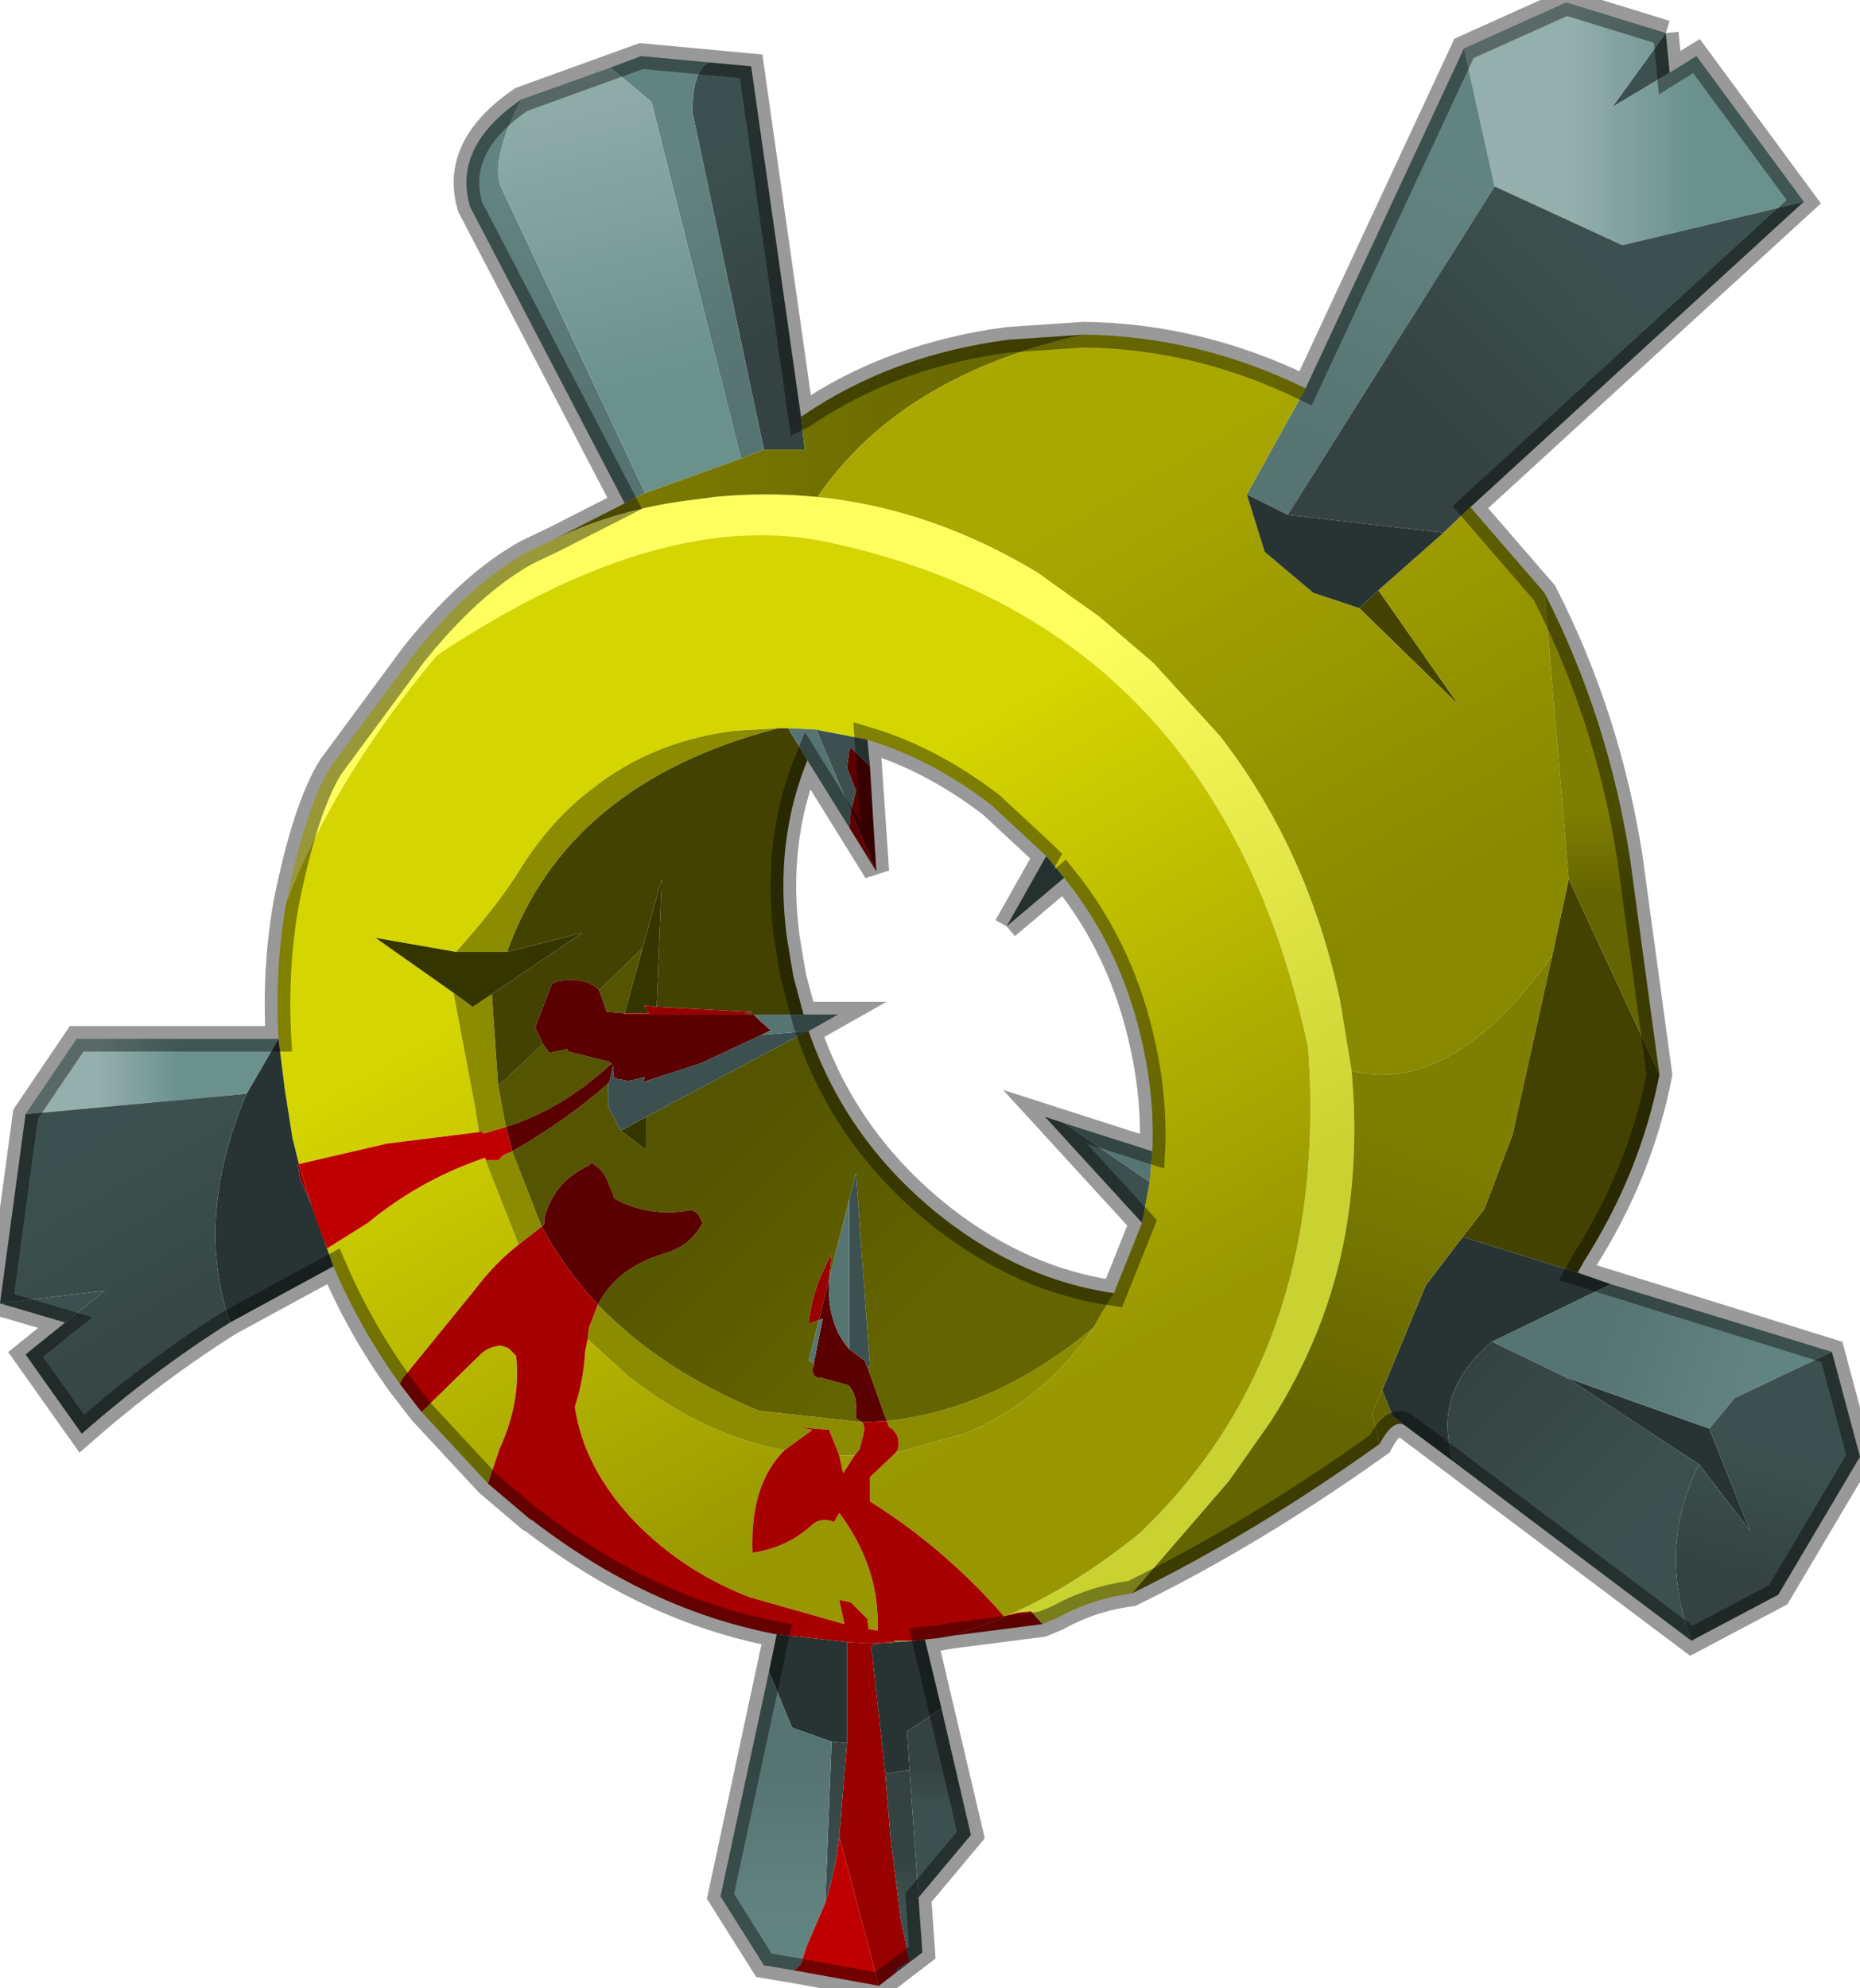 <svg width="73" height="78" viewBox="238.55 161.15 72.8 77.6" xmlns="http://www.w3.org/2000/svg" xmlns:xlink="http://www.w3.org/1999/xlink"><defs><linearGradient id="a" x1="-819.2" x2="819.2" gradientTransform="matrix(.001 .005 -.002 .001 -6.9 -29.45)" gradientUnits="userSpaceOnUse"><stop stop-color="#3c514f" offset="0"/><stop stop-color="#344341" offset="1"/></linearGradient><linearGradient id="b" x1="-819.2" x2="819.2" gradientTransform="matrix(-.001 -.006 .002 -.001 -8.45 -28.45)" gradientUnits="userSpaceOnUse"><stop stop-color="#567471" offset="0"/><stop stop-color="#628480" offset="1"/></linearGradient><linearGradient id="c" x1="-819.2" x2="819.2" gradientTransform="matrix(-.003 -.005 .002 -.001 -14.2 -27.4)" gradientUnits="userSpaceOnUse"><stop stop-color="#567471" offset="0"/><stop stop-color="#628480" offset="1"/></linearGradient><linearGradient id="d" x1="-819.2" x2="819.2" gradientTransform="matrix(-.002 -.008 .004 -.001 -13.05 -30)" gradientUnits="userSpaceOnUse"><stop stop-color="#6a918c" offset="0"/><stop stop-color="#94afac" offset="1"/></linearGradient><linearGradient id="e" x1="-819.2" x2="819.2" gradientTransform="matrix(-.007 -.012 .019 -.011 -1.15 2.95)" gradientUnits="userSpaceOnUse"><stop stop-color="#cad231" offset="0"/><stop stop-color="#fefe5f" offset="1"/></linearGradient><linearGradient id="f" x1="-819.2" x2="819.2" gradientTransform="matrix(.013 0 0 .005 -4.35 -21.8)" gradientUnits="userSpaceOnUse"><stop stop-color="#7e7e01" offset="0"/><stop stop-color="#646400" offset="1"/></linearGradient><linearGradient id="g" x1="-819.2" x2="819.2" gradientTransform="matrix(-.007 -.013 .021 -.012 -3.45 6.45)" gradientUnits="userSpaceOnUse"><stop stop-color="#989701" offset="0"/><stop stop-color="#d5d501" offset="1"/></linearGradient><linearGradient id="h" x1="-819.2" x2="819.2" gradientTransform="matrix(-.005 -.005 .006 -.006 -5.1 9.7)" gradientUnits="userSpaceOnUse"><stop stop-color="#646400" offset="0"/><stop stop-color="#545401" offset="1"/></linearGradient><linearGradient id="i" x1="-819.2" x2="819.2" gradientTransform="matrix(-.003 0 0 -.006 27.5 -34.05)" gradientUnits="userSpaceOnUse"><stop stop-color="#6a918c" offset="0"/><stop stop-color="#94afac" offset="1"/></linearGradient><linearGradient id="j" x1="-819.2" x2="819.2" gradientTransform="matrix(.004 -.007 .002 .001 17.1 -26.7)" gradientUnits="userSpaceOnUse"><stop stop-color="#567471" offset="0"/><stop stop-color="#628480" offset="1"/></linearGradient><linearGradient id="k" x1="-819.2" x2="819.2" gradientTransform="matrix(-.004 .004 -.004 -.004 22.4 -25.6)" gradientUnits="userSpaceOnUse"><stop stop-color="#3c514f" offset="0"/><stop stop-color="#344341" offset="1"/></linearGradient><linearGradient id="l" x1="-819.2" x2="819.2" gradientTransform="matrix(-.006 -.011 .012 -.007 13.05 -12)" gradientUnits="userSpaceOnUse"><stop stop-color="#898900" offset="0"/><stop stop-color="#a9a801" offset="1"/></linearGradient><linearGradient id="m" x1="-819.2" x2="819.2" gradientTransform="matrix(.001 .002 -.002 0 26.2 -5.45)" gradientUnits="userSpaceOnUse"><stop stop-color="#7e7e01" offset="0"/><stop stop-color="#646400" offset="1"/></linearGradient><linearGradient id="n" x1="-819.2" x2="819.2" gradientTransform="matrix(-.002 .007 -.006 -.002 16.35 10.95)" gradientUnits="userSpaceOnUse"><stop stop-color="#7e7e01" offset="0"/><stop stop-color="#646400" offset="1"/></linearGradient><linearGradient id="o" x1="-819.2" x2="819.2" gradientTransform="matrix(.004 .001 -.001 .003 29.15 14.3)" gradientUnits="userSpaceOnUse"><stop stop-color="#567471" offset="0"/><stop stop-color="#628480" offset="1"/></linearGradient><linearGradient id="p" x1="-819.2" x2="819.2" gradientTransform="matrix(-.004 -.004 .003 -.003 24.4 17.5)" gradientUnits="userSpaceOnUse"><stop stop-color="#3c514f" offset="0"/><stop stop-color="#344341" offset="1"/></linearGradient><linearGradient id="q" x1="-819.2" x2="819.2" gradientTransform="matrix(-.001 .003 -.004 -.001 32.55 20.5)" gradientUnits="userSpaceOnUse"><stop stop-color="#3c514f" offset="0"/><stop stop-color="#344341" offset="1"/></linearGradient><linearGradient id="r" x1="-819.2" x2="819.2" gradientTransform="matrix(-0 -.001 .002 -0 -.2 31.05)" gradientUnits="userSpaceOnUse"><stop stop-color="#3c514f" offset="0"/><stop stop-color="#344341" offset="1"/></linearGradient><linearGradient id="s" x1="-819.2" x2="819.2" gradientTransform="matrix(-.002 0 0 -.002 -30.95 3.25)" gradientUnits="userSpaceOnUse"><stop stop-color="#6a918c" offset="0"/><stop stop-color="#94afac" offset="1"/></linearGradient><linearGradient id="t" x1="-819.2" x2="819.2" gradientTransform="matrix(.004 .006 -.007 .004 -29.95 10.9)" gradientUnits="userSpaceOnUse"><stop stop-color="#3c514f" offset="0"/><stop stop-color="#344341" offset="1"/></linearGradient><linearGradient id="u" x1="-819.2" x2="819.2" gradientTransform="matrix(0 -.004 .001 0 -3.15 32.6)" gradientUnits="userSpaceOnUse"><stop stop-color="#3c514f" offset="0"/><stop stop-color="#344341" offset="1"/></linearGradient><linearGradient id="v" x1="-819.2" x2="819.2" gradientTransform="matrix(0 -.001 .001 0 -1.3 34.65)" gradientUnits="userSpaceOnUse"><stop stop-color="#3c514f" offset="0"/><stop stop-color="#344341" offset="1"/></linearGradient><linearGradient id="w" x1="-819.2" x2="819.2" gradientTransform="matrix(0 .004 -.003 0 -6 33.3)" gradientUnits="userSpaceOnUse"><stop stop-color="#567471" offset="0"/><stop stop-color="#628480" offset="1"/></linearGradient><use xlink:href="#x" id="y"/><g id="x"><path d="m-8.65-36.45 1.65.15 1.95 13.7.15 1.3h-1.6l-2.8-13.2q0-1.65.65-1.95" fill="url(#a)"/><path d="m-12.5-36.25 1.2-.45 2.65.25q-.65.3-.65 1.95l2.8 13.2-.9.35-3.5-13.95-1.6-1.35" fill="url(#b)"/><path d="M-11.95-19.2-18-30.8q-.7-2.35 2-4.2-1.2 2.35-.8 3.4l5.65 12-.8.4" fill="url(#c)"/><path d="m-16-35 3.5-1.25 1.6 1.35 3.5 13.95-3.75 1.35-5.65-12q-.4-1.05.8-3.4" fill="url(#d)"/><path d="M7.9 23.45q-1.55.2-2.9.95l-.6.25-.45-.5-.5.05-.4.1q2.55-1.1 5.15-3.2 7.45-7.1 6.6-19-3.5-16.45-18.65-19.75-6.6-1.5-15.45 4.4-4.05 4.85-5.9 9.7.75-3.75 1.75-5.35l3.25-4.4q2.25-2.8 4.45-4l1.05-.5q2.5-1.2 5.5-1.55l.75-.1q2.05-.2 4.05 0Q.05-19 4.2-16.5l2.45 1.75 2.1 1.8 2.6 2.85Q14.8-5.65 16.05.25L16.5 3q.3 3.3-.25 6.4-.7 3.85-2.9 7.3l-1.65 2.35-3.8 4.4" fill="url(#e)"/><path d="m-14.7-17.8 2.75-1.4.8-.4 3.75-1.35.9-.35h1.6l-.15-1.3.1-.05q3.45-2.35 8-2.95L6-25.8q-7.15 1.6-10.4 6.35-2-.2-4.05 0l-.75.1q-3 .35-5.5 1.55" fill="url(#f)"/><path d="m-17.3 19.15-2.6-2.8 2.3-2.25q.3-.3.8-.35l.3.1.3.3q.2 1.8-.65 3.65l-.45 1.35m-3.45-3.9q-1.55-2.15-2.6-4.6l-.9-2.5.25.75.4 1.05 1.6-1q2-1.65 4.45-2.5l.15-.05v.1l1.3 3.3q-.95.75-1.7 1.75l-2.85 3.5-.1.2m-4.75-13.5q-.15-2.75.3-5.3 1.85-4.85 5.9-9.7 8.85-5.9 15.45-4.4Q11.3-14.35 14.8 2.1q.85 11.9-6.6 19-2.6 2.1-5.15 3.2l-.15.05q-2.3-2.65-5.25-4.5v-.95l1-.95 2.7-.75q3.05-1.25 5.05-4.15l.25-.45.55-.9 1.1-2.75.3-1.6.1-1.2q.1-1.95-.35-4.05-.8-3.8-3.1-6.65l-.7-.85-.05-.05L2.4-7.4Q.05-9.2-2.45-9.95l-1-.2-.8-.15-.2-.05-1.1-.05h-.4l-1.7.1q-3.2.4-5.55 2.25-1.6 1.2-2.8 3.1-.85 1.4-2.55 3.3l-3.15-.55 3.05 2.15.85 4.5.15.95-3.6.45-3.45.8-.25-1-.3-1.9-.25-2m12.1 11.75 1.65 1.5q2.9 2.25 6.05 2.85-1.35 1.35-1.25 4h.05q1.3-.2 2.25-1.05.35-.35.9-.15l.2-.35q1.6 2.15 1.5 4.6l-.35-.05-.05-.4-.65-.65-.45-.1.2.95-3.7-1.05q-2.6-1-4.5-2.95-2-2.1-2.35-4.5.35-1.1.4-2.15l.1-.5m9.85 4.55h.6l-.45.7-.15-.7M-.6 25.3l-.6.05h-.2v-.05h.8" fill="url(#g)"/><path d="M6.4 13.05q-2 2.9-5.05 4.15l-2.7.75.1-.15q.1-.5-.25-.8l-.1-.05-.1-.25q4.25-.45 8.1-3.65m-22.95-14.7h-2q1.7-1.9 2.55-3.3 1.2-1.9 2.8-3.1 2.35-1.85 5.55-2.25l1.7-.1q-8.25 2.15-10.6 8.75m-2.1 1.6.75.55.75-.5.25 3.6.3 1.6-.85.25-.15-.1-.05.05-.15-.95-.85-4.5m5.65 12.2q2.45 2.55 6.3 4.15l4.05.45q.15.2 0 .65l-.1.4-.2.25h-.6l-.4-1-1.2-.1.55.1-1.1.8q-3.15-.6-6.05-2.85l-1.65-1.5.05-.45.35-.9m-4.4-5.65h.5l.2-.2.35-.15 1.15 2.95-.9.7-1.3-3.3" fill="#8c8c00"/><path d="M-18.55-1.65h2l2.95-.75-3.55 2.4-.75.5-.75-.55-3.05-2.15 3.15.55m6.6 2.4.7-2.55.75-2.7-.2 5-.5-.05.2.3h-.95m.85 4.05v1.3l-1-.75 1-.55" fill="#353500"/><path d="M-4.75 1.45Q-3.25 5.8.5 8.75q3.15 2.45 6.7 2.95l-.55.9-.25.45q-3.85 3.2-8.1 3.65l-.75-2.1.1-.05L-2.9 7l-.25 1-.8 3.15.05-.45.05-.5q-.75 1.25-.9 2.7l.4-.15-.4 1.6.2.1v.1l-.05.1q0 .4.3.35l1.1.3q.35.35.3 1v.3l.25.15-4.05-.45q-3.85-1.6-6.3-4.15.75-1.45 2.6-2 1.05-.3 1.5-1.2l-.15-.3-.15-.15-.15-.05q-1.65.3-3-.45l-.25-.65q-.2-.5-.65-.75l-.1.1q-1.4.65-1.75 2.1V9l-.1.1-1.15-2.95q2.1-1.2 3.75-2.65v.9l.5.95 1 .75V4.8l6.3-3.35h.05m-8.2-1.6 1.7-1.65-.7 2.55-.7-.05-.3-.85m-2.2 2.1.1.15.15.2.7-.15.05.1 1.6.4.05.05v.05q-1.9 1.75-4.1 2.45l-.3-1.6 1.75-1.65" fill="url(#h)"/><path d="M28.55 3.15Q27.8 7 25.6 10.45l-.25.45-4.5-1.4.85-1.1 1.1-2.9 1.55-7 .65-3 3.55 7.65M16.8-15.1l.75-.7 3.15 4.5-3.9-3.8M-4.8-9.15q-1.3 3.2-.8 6.95l.25 1.5.4 1.5H-6.9l-.35-.05.3-.05-3.75-.2.2-5-.75 2.7-1.7 1.65q-.5-.55-1.65-.35l-.2.1-.65 1.7.3.65-1.75 1.65-.25-3.6 3.55-2.4-2.95.75q2.35-6.6 10.6-8.75h.4l.75 1.25" fill="#434201"/><path d="m-2.35-8.9.25 4.1-1-2.35.2-.8-.35-.9.1-.75h.1l.7.7m-10.6 8.75.3.85.7.05V.8h5.05l.25.25.45.4h-.1l-.3.15-2.35 1.1-2.3.75.1-.2-.65.15-.55-.1-.05-.25V2.8l-.15.65-.05.05q-1.65 1.45-3.75 2.65l-.25-.95q2.2-.7 4.1-2.45h.05l-.1-.1-1.6-.4-.05-.1-.7.15-.15-.2-.1-.15-.3-.65.65-1.7.2-.1q1.15-.2 1.65.35M-15.2 9.1l.1-.1v-.2q.35-1.45 1.75-2.1l.1-.1q.45.25.65.75l.25.65q1.35.75 3 .45l.15.05.15.15.15.3q-.45.9-1.5 1.2-1.85.55-2.6 2-1.3-1.4-2.2-3.05m12.55 7.65-.25-.15v-.3q.05-.65-.3-1l-1.1-.3q-.3.05-.3-.35l.05-.1v-.1l.35-1.75-.15.05.4-1.6q-.1 1.75.8 2.75l.6.45.1.25.75 2.1-.95.05" fill="#5b0000"/><path d="m28.8-37.6.15 1.55-2.25 1.35 2.1-2.9m-62.65 50.45-2.55-.75 4.1-.5-1.55 1.25m31.4-22.8.1 1.05-.7-.7h-.1l-.1.75.35.9-.2.8-1.35-3.2.2.05.8.15 1 .2M8.3 8.95 4.5 4.8l.75.25 3.35 2.3-.3 1.6M5.25-4.55 3-2.65 4.55-5.4l.7.85M-12.5 2.7l.05.05h-.05V2.7m-.1.8.05-.05.15-.65v.25l.05.25.55.1.65-.15-.1.2 2.3-.75 2.35-1.1 1.8-.15-6.3 3.35-1 .55-.5-.95v-.9M-3.15 8l.25-1 .55 7.55-.1.05-.1-.25-.6-.45V8" fill="#3c514f"/><path d="M-3.15-6.5-4.8-9.15l-.75-1.25 1.1.05 1.35 3.2-.05.65M-4.95.8h1.35l-1.15.65h-.05l-1.8.15.3-.15h.1l-.45-.4L-6.9.8h1.95m10.2 4.25 3.45 1.1-.1 1.2-3.35-2.3m-9.8 9.4-.2-.1.4-1.6.15-.05-.35 1.75m.6-3.3.8-3.15v5.9q-.9-1-.8-2.75" fill="#567471"/><path d="m4.4 24.65-3.5.45 2-.7v-.05l.15-.05.4-.1.5-.05.45.5M-1.35 38.3l-.65.5-1.55-5.85.3-3.65v-3.95l.75.05h.2l.9-.05-.15.05H-2l-.3.1.55 5 .2 2.45.4 3.2.35 1.7-.45.25-.1.2M-2.1-4.8l-1.05-1.7.05-.65 1 2.35M-10.7.5l3.75.2-.3.05.35.05h-5.05V.75h.95l-.2-.3.5.05m6.35 12.25-.4.15q.15-1.45.9-2.7l-.05.5-.05.45-.4 1.6m-13.1-7.3-.2-.05.05-.05.15.1m-7.25 1.2.45 1.5-.4-.9-.1-.6h.05m19.4 31.5v.05-.05" fill="#900"/><path d="m20.9-37 4-1.8 3.9 1.2-2.1 2.9 2.25-1.35L30-36.7l4.2 5.7-7.1 1.7-5-2.3-1.2-5.4" fill="url(#i)"/><path d="M14.7-23.7 20.9-37l1.2 5.4L14-18.75l-1.6-.8 2.3-4.15" fill="url(#j)"/><path d="M34.2-31 21.15-19.05l-1.05 1-6.1-.7 8.1-12.85 5 2.3 7.1-1.7" fill="url(#k)"/><path d="m21.15-19.05 2.9 3.35L25-4.5l-.65 3Q20.4 4 16.5 3L16.05.25q-1.25-5.9-4.7-10.35l-2.6-2.85-2.1-1.8L4.2-16.5Q.05-19-4.4-19.45-1.15-24.2 6-25.8q4.5.05 8.7 2.1l-2.3 4.15.7 2.25 1.9 1.6 1.8.6 3.9 3.8-3.15-4.5 2.55-2.25 1.05-1" fill="url(#l)"/><path d="m25.35 10.9 1.3.45L22 13.6q-2.4 2-1.5 4.7l-1.95-1.45-.45-.35-.4-1 1.7-4.1 1.45-1.9 4.5 1.4M-.2 25.25l.65 2.7-1.35.9.1 1.5-.95.15-.55-5 .3-.1h.45l.15-.05h.2l.6-.05.4-.05m-6.1 1.25.3-1.45 2.75.3v3.95l-.6-.05-1.55-.55-.9-2.2m-17.05-15.85-4.05 2.2q-1.4-4.1.65-8.95l1.25-2.15.25 2 .3 1.9.25 1h-.05l.1.6.4.9.9 2.5m35.75-30.2 1.6.8 6.1.7-2.55 2.25-.75.7-1.8-.6-1.9-1.6-.7-2.25M24.9 15l5.6 2 1.6 4-2-2.6-5.2-3.4" fill="#273433"/><path d="M24.05-15.7q2.5 4.9 3.35 10.4l1.15 8.45L25-4.5l-.95-11.2" fill="url(#m)"/><path d="M17.6 17.6q-4.9 3.5-9.7 5.85l3.8-4.4 1.65-2.35q2.2-3.45 2.9-7.3.55-3.1.25-6.4 3.9 1 7.85-4.5l-1.55 7-1.1 2.9-.85 1.1-1.45 1.9-1.7 4.1-.4.9.3 1.2" fill="url(#n)"/><path d="M26.65 11.35 35.3 14l-3.8 1.8-1 1.2-5.6-2-2.9-1.4 4.65-2.25" fill="url(#o)"/><path d="m29.8 25.3-9.3-7q-.9-2.7 1.5-4.7l2.9 1.4 5.2 3.4q-1.65 3.25-.3 6.9" fill="url(#p)"/><path d="m35.3 14 1.1 4.1-3.2 5.4-3.4 1.8q-1.35-3.65.3-6.9l2 2.6-1.6-4 1-1.2 3.8-1.8" fill="url(#q)"/><path d="m.9 25.1-.6.1-.5.05-.4.05h-.8v.05l-.9.05h-.2l-.75-.05-2.75-.3q-5-.95-9.55-4.45l-.1-.05-1.65-1.4.45-1.35q.85-1.85.65-3.65l-.3-.3-.3-.1q-.5.05-.8.35l-2.3 2.25-.85-1.1.1-.2 2.85-3.5q.75-1 1.7-1.75l.9-.7q.9 1.65 2.2 3.05l-.35.9-.05.45-.1.5q-.05 1.05-.4 2.15.35 2.4 2.35 4.5 1.9 1.95 4.5 2.95l3.7 1.05-.2-.95.45.1.65.65.05.4.35.05q.1-2.45-1.5-4.6l-.2.35q-.55-.2-.9.15-.95.85-2.25 1.05h-.05q-.1-2.65 1.25-4l1.1-.8-.55-.1 1.2.1.4 1 .15.7.45-.7.2-.25.1-.4q.15-.45 0-.65l.95-.05.1.25.1.05q.35.3.25.8l-.1.15-1 .95v.95Q.6 21.7 2.9 24.35v.05l-2 .7" fill="#a60000"/><path d="M18.55 16.85q-.45-.2-.95.75l-.3-1.2.4-.9.4 1 .45.35M-4.8 1.45h.05-.05" fill="#646400"/><path d="M.45 27.95 1.6 32.9l-2.05 2.45-.35-5-.1-1.5 1.35-.9" fill="url(#r)"/><path d="m-2 38.8-3.3-.6v-.05h.05l.2-.2.2-.65.75-1.75q.4-1.25.55-2.6L-2 38.8M-16.6 5.2l.25.95-.35.15-.2.2h-.5v-.1l-.15.05Q-20 7.3-22 8.95l-1.6 1-.4-1.05-.25-.75-.45-1.5 3.45-.8 3.6-.45.2.05.85-.25" fill="#bf0000"/><path d="m-35.4 4.7 2-2.95h7.9l-1.25 2.15-8.65.8" fill="url(#s)"/><path d="M-27.4 12.85q-2.95 1.85-5.8 4.35l-2.2-3.1 3.1-2.5-4.1.5 1-7.4 8.65-.8q-2.05 4.85-.65 8.95" fill="url(#t)"/><path d="m-3.85 29.25.6.05-.3 3.65q-.15 1.35-.55 2.6l.25-6.3" fill="url(#u)"/><path d="m-.45 35.35.15 2.15-1.05.8.1-.2.45-.25-.35-1.7-.4-3.2-.2-2.45.95-.15.35 5" fill="url(#v)"/><path d="m-5.3 38.2-1.2-.2-1.7-2.7 1.9-8.8.9 2.2 1.55.55-.25 6.3-.75 1.75-.2.65-.2.2h-.05v.05" fill="url(#w)"/><path d="m28.8-37.6.15 1.55L30-36.7l4.2 5.7-13.05 11.95 2.9 3.35q2.5 4.9 3.35 10.4l1.15 8.45Q27.8 7 25.6 10.45l-.25.45L35.3 14l1.1 4.1-3.2 5.4-3.4 1.8-11.25-8.45q-.45-.2-.95.75-4.9 3.5-9.7 5.85-1.55.2-2.9.95l-.6.25-3.5.45-.6.1-.5.05 1.8 7.65-2.05 2.45.15 2.15-1.7 1.3-3.3-.6-1.2-.2-1.7-2.7L-6 25.05q-5-.95-9.55-4.45l-.1-.05-1.65-1.4-2.6-2.8-.85-1.1q-1.55-2.15-2.6-4.6l-4.05 2.2q-2.95 1.85-5.8 4.35l-2.2-3.1 1.55-1.25-2.55-.75 1-7.4 2-2.95h7.9q-.15-2.75.3-5.3.75-3.75 1.75-5.35l3.25-4.4q2.25-2.8 4.45-4l1.05-.5 2.75-1.4L-18-30.8q-.7-2.35 2-4.2l4.7-1.7 4.3.4 1.95 13.7.1-.05q3.45-2.35 8-2.95L6-25.8q4.5.05 8.7 2.1L20.9-37l4-1.8 3.9 1.2M3-2.65 4.55-5.4l-.05-.05L2.4-7.4Q.05-9.2-2.45-9.95l.35 5.15-2.7-4.35q-1.3 3.2-.8 6.95l.25 1.5.4 1.5h1.35l-1.15.65Q-3.25 5.8.5 8.75q3.15 2.45 6.7 2.95l1.1-2.75L4.5 4.8l4.2 1.35q.1-1.95-.35-4.05-.8-3.8-3.1-6.65L3-2.65" fill="none" stroke="#000" stroke-opacity=".4"/></g></defs><use transform="translate(274.95 199.95)" xlink:href="#y"/></svg>